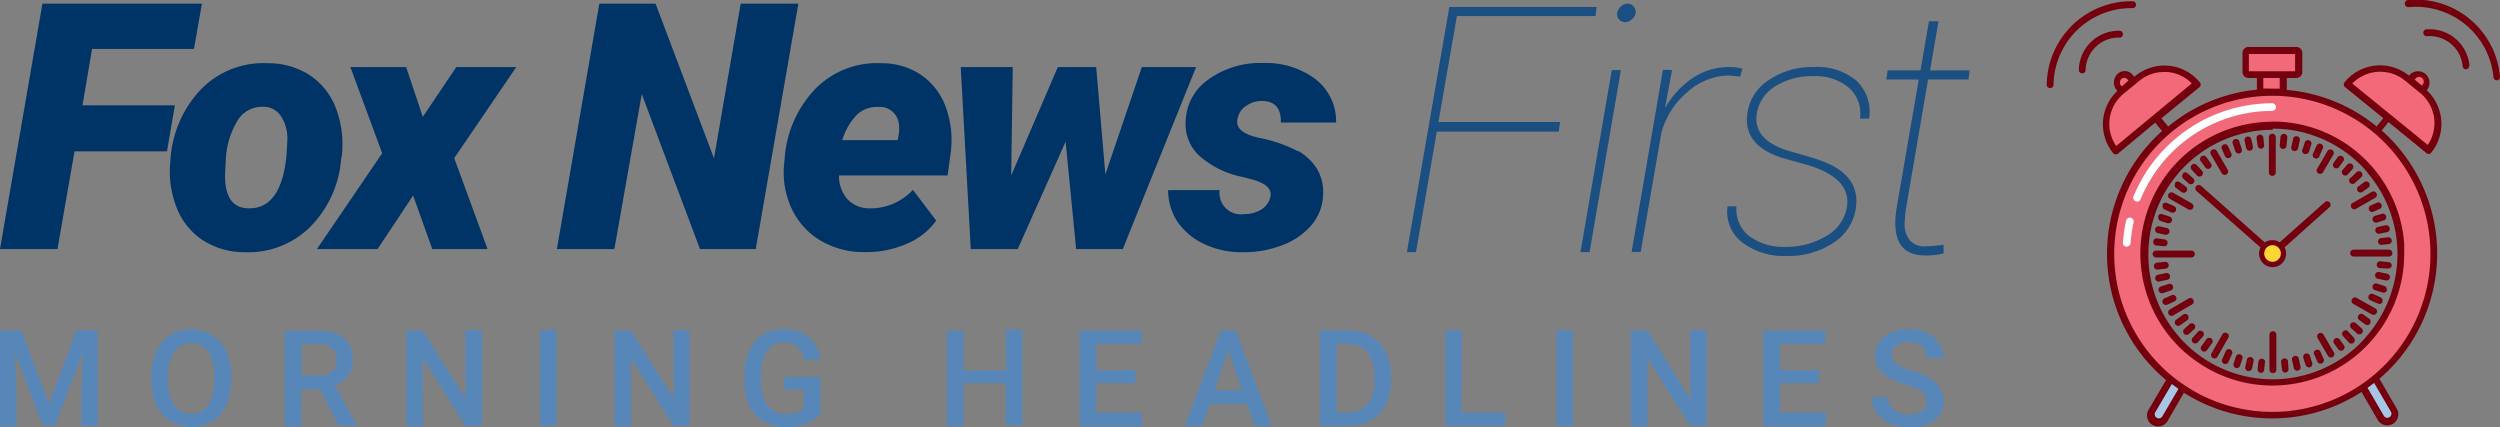 <svg xmlns="http://www.w3.org/2000/svg" width="261" height="44.6" viewBox="0 0 261 44.6"><rect x="0" y="0" width="261" height="44.6" fill="#808080" stroke="none"/><defs><style>.a{fill:#036;}.b{fill:#1b4e81;}.c{fill:#5787b8;}.d{fill:#f26a7a;}.e{fill:#a7c6e5;}.f{fill:#74000e;}.g{fill:#ffd633;}.h{fill:#fff;}</style></defs><title>fox-news-first</title><path class="a" d="M8.61,11l1-5.89H20.25L21.08.38H4.43L0,26H6l1.78-10.2h9.65L18.26,11Zm27.08,5.22a10.66,10.66,0,0,0-.62-4.92,7.18,7.18,0,0,0-2.73-3.45A8,8,0,0,0,27.92,6.6,9.09,9.09,0,0,0,21,9.31a11.72,11.72,0,0,0-3.21,7.45,10.35,10.35,0,0,0,.64,4.89,7.22,7.22,0,0,0,2.73,3.42,8,8,0,0,0,4.38,1.26,9.15,9.15,0,0,0,6.82-2.62,11.27,11.27,0,0,0,3.25-7.07Zm-5.78,0q-.55,5.63-4,5.53-2.64-.07-2.39-4l.05-1a8.55,8.55,0,0,1,1.31-4.29,3,3,0,0,1,2.63-1.31,2.15,2.15,0,0,1,1.84,1A4.31,4.31,0,0,1,30,14.66ZM47.64,7l-3.5,5.2L42.4,7H36.58l3.32,9L33.09,26h6.33l3.71-5.59,2,5.59h5.77l-3.48-9.49L53.9,7ZM77.33.38,74.54,16.53,68.44.38H62.57L58.14,26h6L67,9.82,73.08,26H78.9L83.35.38ZM96.19,7.84A7.36,7.36,0,0,0,92,6.6a9,9,0,0,0-6.83,2.63,11.66,11.66,0,0,0-3.26,7.43l-.05.49a8.88,8.88,0,0,0,.81,4.67,7.58,7.58,0,0,0,3,3.3,8.84,8.84,0,0,0,4.54,1.2h.32a10.54,10.54,0,0,0,4.21-.9,7.16,7.16,0,0,0,3-2.39l-2.43-3.21a6,6,0,0,1-4.52,1.93,3.1,3.1,0,0,1-2.36-1,3.71,3.71,0,0,1-.84-2.43H98.93l.33-2.41a10.2,10.2,0,0,0-.53-4.76A6.94,6.94,0,0,0,96.19,7.84Zm-2.37,6.28-.11.51H87.93a6.46,6.46,0,0,1,1.57-2.69,3,3,0,0,1,2.14-.77A2,2,0,0,1,93.85,13,3.86,3.86,0,0,1,93.81,14.13ZM119.21,7l-3.81,11.2L114.44,7h-4l-4.87,11.32L105.73,7h-5.43l1.05,19h4.9l5-11.21L112.35,26h4.87l7.65-19Zm16.27,8.78a14.62,14.62,0,0,0-3.78-1.34q-2.81-.53-2.51-2a2,2,0,0,1,.9-1.38,2.83,2.83,0,0,1,1.63-.52q2.06,0,2,2.25l5.77,0a5.56,5.56,0,0,0-2.12-4.5,8.59,8.59,0,0,0-5.44-1.71,9.27,9.27,0,0,0-5.72,1.68,5.52,5.52,0,0,0-2.43,4.46,4.49,4.49,0,0,0,1.34,3.46,9.61,9.61,0,0,0,4.48,2.27l1.25.32q2,.58,1.79,1.74a2.09,2.09,0,0,1-.95,1.36,3.32,3.32,0,0,1-1.83.48,2.22,2.22,0,0,1-2.53-2.5l-5.38,0a6,6,0,0,0,1,3.33,6.82,6.82,0,0,0,2.76,2.29,8.94,8.94,0,0,0,3.82.86,11.12,11.12,0,0,0,4.4-.76A7.28,7.28,0,0,0,137,23.4a5.08,5.08,0,0,0,1.13-3.08,4.7,4.7,0,0,0-.65-2.71A5.65,5.65,0,0,0,135.48,15.73Z"/><path class="b" d="M152.1,1.68h14.47l.12-.95H151.31l-4.43,25.59h.95L150,13.74h12.73l.14-1H150.17ZM165,26.32h.95l3.27-19h-.95ZM170.75,1.4a.84.84,0,0,0-.18-.7.81.81,0,0,0-.66-.32,1,1,0,0,0-.69.3,1.11,1.11,0,0,0-.38.65A.8.8,0,0,0,169,2a.85.85,0,0,0,.65.32,1.06,1.06,0,0,0,.7-.29A1.06,1.06,0,0,0,170.75,1.4ZM181.67,8l.23-.82A4.35,4.35,0,0,0,180.57,7a6.82,6.82,0,0,0-3.83,1.13,9.39,9.39,0,0,0-2.92,3.17l.74-4h-.95l-3.27,19h.95l2.16-12.45a8.43,8.43,0,0,1,2.71-4.23,6.59,6.59,0,0,1,4.38-1.74Zm7.62-1a8,8,0,0,0-4.57,1.32,4.93,4.93,0,0,0-2.29,3.48q-.49,3.34,3.55,4.66l2,.56q5.45,1.39,4.82,4.69a4.26,4.26,0,0,1-2.07,2.89,8,8,0,0,1-4.18,1.17,6.11,6.11,0,0,1-3.95-1.13,3.56,3.56,0,0,1-1.31-3.1h-.93a4,4,0,0,0,1.51,3.75,7.2,7.2,0,0,0,4.69,1.43,8.44,8.44,0,0,0,4.83-1.36,5.14,5.14,0,0,0,2.36-3.63q.51-3.44-3.59-4.94l-.88-.3-2.62-.76q-3.76-1.18-3.23-4a4.11,4.11,0,0,1,2-2.78,7.28,7.28,0,0,1,3.92-1A5.36,5.36,0,0,1,193,9.14a3.59,3.59,0,0,1,1.18,3.24h.95a4.45,4.45,0,0,0-1.37-4A6.4,6.4,0,0,0,189.29,7Zm12,1.3h4.22l.12-.95H201.5l.88-5.13h-1l-.88,5.13h-3.43l-.14.95h3.39L198,21.76a8.84,8.84,0,0,0-.12,1.83q.12,3.08,3.11,3.08a7.66,7.66,0,0,0,1.92-.21l0-.9q-1.42.16-1.92.16a2,2,0,0,1-1.65-.69,2.71,2.71,0,0,1-.49-1.87l.07-1Z"/><path class="c" d="M5.11,42.14,2.24,34.51H0v10H1.72V41.18L1.55,36.8l2.93,7.66H5.72L8.66,36.8l-.17,4.39v3.28h1.72v-10H8Zm17-7.18a4.25,4.25,0,0,0-4.31,0,3.88,3.88,0,0,0-1.46,1.71,6.05,6.05,0,0,0-.52,2.57v.56a5.91,5.91,0,0,0,.52,2.52A3.88,3.88,0,0,0,17.85,44a4.24,4.24,0,0,0,4.32,0,3.83,3.83,0,0,0,1.45-1.7,6.11,6.11,0,0,0,.51-2.57v-.55a6,6,0,0,0-.52-2.55A3.83,3.83,0,0,0,22.15,35Zm.24,4.79a4.41,4.41,0,0,1-.62,2.56,2,2,0,0,1-1.77.88,2.06,2.06,0,0,1-1.77-.9,4.32,4.32,0,0,1-.64-2.54v-.57a4.27,4.27,0,0,1,.65-2.48,2.21,2.21,0,0,1,3.53,0,4.35,4.35,0,0,1,.63,2.54Zm14-.55a2.8,2.8,0,0,0,.48-1.67,2.74,2.74,0,0,0-.94-2.24,4.07,4.07,0,0,0-2.66-.77h-3.5v10h1.73V40.64h1.93l2,3.83h1.85v-.09L35,40.23A3.07,3.07,0,0,0,36.38,39.2Zm-3.11,0H31.49V35.91h1.83a1.93,1.93,0,0,1,1.36.45,1.64,1.64,0,0,1,.45,1.24,1.54,1.54,0,0,1-.49,1.21A2,2,0,0,1,33.27,39.24ZM48.6,41.6l-4.45-7.09H42.42v10h1.73V37.4l4.44,7.06h1.73v-10H48.6Zm7.78,2.86H58.1v-10H56.38ZM70.33,41.6l-4.45-7.09H64.15v10h1.73V37.4l4.44,7.06H72v-10H70.33Zm11.54-.93h2.05v1.95a2.49,2.49,0,0,1-1.89.6,2.24,2.24,0,0,1-1.89-.89,4,4,0,0,1-.68-2.5v-.76a4.26,4.26,0,0,1,.63-2.46,2,2,0,0,1,1.77-.84,1.91,1.91,0,0,1,2.08,1.8h1.7a3.55,3.55,0,0,0-1.18-2.37,4,4,0,0,0-2.64-.82,3.75,3.75,0,0,0-3,1.27,5.27,5.27,0,0,0-1.08,3.52v.78a5.68,5.68,0,0,0,.54,2.46A3.78,3.78,0,0,0,79.75,44,4.28,4.28,0,0,0,82,44.6a6.11,6.11,0,0,0,2.17-.36,3.31,3.31,0,0,0,1.5-1.07V39.36H81.86Zm23.18-2h-4.45V34.51H98.86v10h1.73V40H105v4.42h1.72v-10H105ZM114.46,40h4.09V38.65h-4.09V35.91h4.73V34.51h-6.46v10h6.51V43.08h-4.78Zm13-5.51-3.76,10h1.8l.81-2.32h3.86l.81,2.32h1.8l-3.77-10Zm-.67,6.24,1.44-4.13,1.44,4.13Zm16.32-5.65a4.61,4.61,0,0,0-2.34-.59H137.8v10h2.86a4.82,4.82,0,0,0,2.39-.58,4,4,0,0,0,1.61-1.65,5.27,5.27,0,0,0,.56-2.49v-.5a5.29,5.29,0,0,0-.56-2.47A4,4,0,0,0,143.09,35.1Zm.41,4.69a3.71,3.71,0,0,1-.74,2.44,2.6,2.6,0,0,1-2.09.85h-1.13V35.91h1.21a2.5,2.5,0,0,1,2,.85,3.8,3.8,0,0,1,.7,2.47Zm9.11-5.28h-1.73v10h6.25V43.08H152.6Zm9.87,10h1.72v-10h-1.72Zm13.95-2.86L172,34.51h-1.73v10H172V37.4l4.44,7.06h1.73v-10h-1.72ZM185.83,40h4.09V38.65h-4.09V35.91h4.73V34.51H184.1v10h6.51V43.08h-4.78Zm16.71.53a3,3,0,0,0-1-1,7.67,7.67,0,0,0-1.87-.79A5.82,5.82,0,0,1,198,38a1.09,1.09,0,0,1-.51-.91,1.21,1.21,0,0,1,.47-1,2.11,2.11,0,0,1,1.32-.36,2,2,0,0,1,1.4.44,1.56,1.56,0,0,1,.49,1.22h1.72a2.8,2.8,0,0,0-.46-1.57,3,3,0,0,0-1.28-1.09,4.3,4.3,0,0,0-1.85-.38,4,4,0,0,0-2.55.78,2.43,2.43,0,0,0-1,2,2.55,2.55,0,0,0,1.36,2.23,8,8,0,0,0,1.91.81,5.56,5.56,0,0,1,1.66.72,1.2,1.2,0,0,1,.46,1,1.18,1.18,0,0,1-.45,1,2.13,2.13,0,0,1-1.36.37,2.45,2.45,0,0,1-1.61-.46,1.61,1.61,0,0,1-.56-1.31h-1.73a2.75,2.75,0,0,0,.5,1.64,3.34,3.34,0,0,0,1.41,1.1,4.86,4.86,0,0,0,2,.4,4.14,4.14,0,0,0,2.59-.73,2.37,2.37,0,0,0,1-2A2.63,2.63,0,0,0,202.54,40.55Z"/><path class="d" d="M238.39,11.45h-2.46V7.79h2.46ZM240,5.52a.26.26,0,0,0-.26-.26l-5,0a.26.26,0,0,0-.26.26v2a.26.26,0,0,0,.26.26l5,0a.26.26,0,0,0,.26-.26Zm14.14,20.9A16.84,16.84,0,1,1,237.2,9.63,16.84,16.84,0,0,1,254.1,26.42Zm-3.44,0a13.41,13.41,0,1,0-13.36,13.45A13.41,13.41,0,0,0,250.66,26.43ZM229.33,8.81h0a4.42,4.42,0,0,0-6.23-.6l-1.64,1.35a4.42,4.42,0,0,0-.6,6.23h0Zm-8.14.33.32.39,1.29-1.07-.32-.39h0a.84.84,0,0,0-1.29,1.07Zm32.37,6.55h0a4.42,4.42,0,0,0-.64-6.22l-1.65-1.34a4.42,4.42,0,0,0-6.22.63h0ZM253.2,9A.84.84,0,0,0,251.9,8h0l-.32.39,1.3,1.06L253.2,9Z"/><path class="e" d="M226.62,39.56l1.29.89L226,43.71a.78.78,0,0,1-1.36-.78Zm23.32,3.3-2-3.39-1.29.9,1.9,3.29a.78.78,0,0,0,1.36-.79Z"/><path class="f" d="M236.52,12.73a13.76,13.76,0,0,0-9,23.51h0l.14.14a13.89,13.89,0,0,0,2,1.58,13.66,13.66,0,0,0,7.6,2.29h0A13.76,13.76,0,0,0,251,26.43h0c0-.33,0-.65,0-1a13.76,13.76,0,0,0-13.72-12.74h0Zm.73.7a13,13,0,0,1,9.2,3.79q.46.46.87,1a13.05,13.05,0,0,1,.05,16.53q-.41.5-.87,1a13,13,0,0,1-9.21,3.85h0a13,13,0,0,1-8.73-3.35l0,0-.42-.4a13,13,0,0,1-3.85-9.21h0a13,13,0,0,1,13-13.09ZM236.87,18V14.32a.36.36,0,0,1,.36-.36h0a.36.36,0,0,1,.36.36v2.2h0V18a.36.36,0,0,1-.36.36h0A.36.36,0,0,1,236.87,18Zm12.9,8.42h0a.36.36,0,0,1-.36.36h-3.69a.36.36,0,0,1,0-.72h3.69A.36.36,0,0,1,249.76,26.44ZM230.83,16.15a.36.36,0,1,1,.62-.36l1.1,1.9a.36.36,0,1,1-.62.36Zm-4.44,4.11a.36.36,0,0,1,.49-.13l1.91,1.09a.36.36,0,1,1-.36.62l-1.91-1.09A.36.36,0,0,1,226.4,20.25Zm-1.66,6.26a.36.36,0,0,1,.36-.36h3.69a.36.36,0,0,1,0,.72H225.1A.36.36,0,0,1,224.74,26.51Zm4.09,5.28-1.9,1.11a.36.36,0,1,1-.36-.62l1.9-1.11a.36.36,0,1,1,.36.62Zm3.79,3.5-1.09,1.91a.36.36,0,1,1-.62-.36L232,34.94a.36.36,0,1,1,.62.36Zm11.06,1.51a.36.36,0,0,1-.62.36l-1.11-1.9a.36.36,0,0,1,.62-.36Zm4.44-4.11a.36.36,0,0,1-.49.13l-1.91-1.09a.36.36,0,1,1,.36-.62L248,32.21A.36.36,0,0,1,248.11,32.7Zm-2.43-11.54,1.9-1.11a.36.36,0,1,1,.36.62L246,21.78a.36.36,0,1,1-.36-.62Zm-3.79-3.5L243,15.75a.36.36,0,0,1,.62.36L242.51,18a.36.36,0,0,1-.62-.36Zm-12.59,1.75a.36.36,0,0,0,0,.51L236,25.84a1.41,1.41,0,0,0,1.26,2.05h0a1.41,1.41,0,0,0,1.25-2.06l4.71-4.22a.36.36,0,0,0-.48-.53L238,25.3a1.4,1.4,0,0,0-.78-.23h0a1.4,1.4,0,0,0-.78.24l-6.66-5.92A.36.36,0,0,0,229.31,19.41Zm6.28-5a.36.36,0,0,1,.71-.08l.09.81a.36.36,0,0,1-.32.39h0a.36.36,0,0,1-.36-.32Zm-1.25.24a.36.36,0,0,1,.7-.15l.17.8a.36.36,0,0,1-.27.43h-.08a.36.36,0,0,1-.35-.28Zm-1.22.37a.36.36,0,1,1,.68-.22l.25.77a.36.36,0,0,1-.23.45l-.11,0a.36.36,0,0,1-.34-.25Zm-1.17.49a.36.36,0,0,1,.65-.29l.33.74a.36.36,0,1,1-.65.29Zm-2.16,1.34a.36.36,0,1,1,.58-.42l.48.66a.36.36,0,0,1-.58.42Zm-1,.83a.36.36,0,0,1,.53-.48l.55.6a.36.36,0,1,1-.53.48Zm-.9.42a.36.36,0,0,1,.51,0l.61.54a.36.36,0,0,1-.48.53l-.61-.54A.36.36,0,0,1,227.93,18.13Zm-.82,1a.36.36,0,0,1,.5-.08l.66.48a.36.36,0,0,1-.42.58l-.66-.48A.36.36,0,0,1,227.1,19.15Zm-1.3,2.27a.36.36,0,0,1,.47-.18l.74.33a.36.36,0,1,1-.29.66l-.74-.33A.36.36,0,0,1,225.8,21.42Zm-.47,1.22a.36.36,0,0,1,.45-.23l.78.25a.36.36,0,0,1-.11.7l-.11,0-.78-.25A.36.36,0,0,1,225.34,22.65ZM225,23.91a.36.36,0,0,1,.42-.28l.8.17a.36.36,0,0,1-.07.71h-.07l-.8-.17A.36.36,0,0,1,225,23.91Zm-.2,1.29a.36.36,0,0,1,.39-.32L226,25a.36.36,0,0,1,0,.71h0l-.81-.08A.36.36,0,0,1,224.8,25.21Zm.36,2.94a.36.36,0,0,1,0-.71l.81-.09a.36.36,0,1,1,.08.71l-.81.09Zm.2,1.26a.36.36,0,0,1-.08-.71l.8-.17a.36.36,0,1,1,.15.7l-.8.17Zm.45,1.21-.11,0a.36.36,0,0,1-.11-.7l.77-.25a.36.36,0,1,1,.22.68Zm1.24.84-.74.33a.36.36,0,1,1-.29-.65l.74-.33a.36.36,0,0,1,.29.65Zm1.26,2-.66.48a.36.36,0,1,1-.42-.58l.66-.48a.36.36,0,1,1,.42.58Zm.78.9-.6.55a.36.36,0,0,1-.48-.53l.6-.55a.36.36,0,0,1,.48.53Zm.87.81-.54.61a.36.36,0,0,1-.53-.48l.54-.61a.36.36,0,1,1,.53.48Zm.95.71-.48.66a.36.36,0,1,1-.58-.42l.48-.66a.36.36,0,1,1,.58.42ZM233,37l-.33.74a.36.36,0,1,1-.65-.29l.33-.74A.36.36,0,1,1,233,37Zm1.12.39-.25.78a.36.36,0,0,1-.34.25l-.11,0a.36.36,0,0,1-.23-.45l.25-.78a.36.36,0,0,1,.68.22Zm1.16.27-.17.8a.36.36,0,0,1-.35.28h-.07a.36.36,0,0,1-.28-.42l.17-.8a.36.36,0,0,1,.7.15Zm1.18.14-.08.81a.36.36,0,0,1-.36.32h0a.36.36,0,0,1-.32-.39l.08-.81a.36.36,0,0,1,.71.07Zm1.19,0v.81a.36.36,0,0,1-.25.34h-.18a.36.36,0,0,1-.29-.35v-2.2h0V34.94a.36.36,0,0,1,.36-.36.35.35,0,0,1,.36.36v2.88Zm1.27.71a.36.36,0,0,1-.32.39h0a.36.36,0,0,1-.36-.32l-.09-.81a.36.36,0,0,1,.71-.08Zm1.25-.24a.36.36,0,0,1-.27.43h-.08a.36.36,0,0,1-.35-.28l-.17-.8a.36.36,0,1,1,.7-.15Zm1.22-.37a.36.36,0,0,1-.23.45l-.11,0a.36.36,0,0,1-.34-.25l-.25-.77a.36.36,0,0,1,.68-.22Zm1.17-.49a.36.36,0,1,1-.65.29l-.33-.74a.36.36,0,0,1,.65-.29Zm2.16-1.34a.36.36,0,0,1-.58.42l-.48-.66a.36.36,0,0,1,.58-.42Zm1-.83a.36.36,0,1,1-.53.48l-.55-.6a.36.36,0,1,1,.53-.48Zm.87-.93a.36.36,0,0,1-.48.53l-.61-.54a.36.36,0,1,1,.48-.53Zm.85-.52a.36.36,0,0,1-.5.08l-.66-.48a.36.36,0,0,1,.42-.58l.66.48A.36.36,0,0,1,247.4,33.8Zm1.3-2.27a.36.36,0,0,1-.47.18l-.75-.33a.36.36,0,1,1,.29-.65l.75.33A.36.36,0,0,1,248.7,31.53Zm.47-1.22a.36.36,0,0,1-.34.25l-.11,0-.78-.25a.36.36,0,1,1,.22-.68l.78.25A.36.36,0,0,1,249.16,30.31ZM249.5,29a.36.36,0,0,1-.35.28h-.07l-.8-.17a.36.36,0,1,1,.15-.7l.8.17A.36.36,0,0,1,249.5,29Zm.2-1.29a.36.36,0,0,1-.36.32h0L248.5,28a.36.36,0,1,1,.07-.71l.81.08A.36.36,0,0,1,249.7,27.74Zm0-2.62a.36.36,0,0,1-.32.39l-.81.09h0a.36.36,0,0,1,0-.71l.81-.09A.36.36,0,0,1,249.69,25.13Zm-.21-1.29a.36.36,0,0,1-.27.43l-.8.17h-.08a.36.36,0,0,1-.08-.71l.8-.17A.36.36,0,0,1,249.48,23.84Zm-.79-1.49a.36.36,0,0,1,.22.68l-.77.25-.11,0a.36.36,0,0,1-.11-.7Zm-1.24-.84.74-.33a.36.36,0,0,1,.29.65l-.74.33a.36.36,0,0,1-.29-.65Zm-1.26-2,.66-.48a.36.36,0,0,1,.42.58l-.66.48a.36.36,0,0,1-.42-.58Zm-.78-.9L246,18a.36.36,0,1,1,.48.53l-.6.55a.36.36,0,1,1-.48-.53Zm-.87-.81.54-.61a.36.36,0,0,1,.53.48l-.54.61a.36.36,0,0,1-.53-.48Zm-.95-.72.48-.66a.36.36,0,0,1,.58.42l-.48.66a.36.36,0,0,1-.58-.42ZM241.5,16l.33-.74a.36.36,0,1,1,.65.29l-.33.74a.36.36,0,1,1-.65-.29Zm-1.12-.39.25-.77a.36.36,0,0,1,.68.22l-.25.77a.36.36,0,0,1-.34.25l-.11,0A.36.36,0,0,1,240.38,15.57Zm-1.16-.27.17-.8a.36.36,0,1,1,.7.15l-.17.8a.36.36,0,0,1-.35.28h-.07A.36.36,0,0,1,239.22,15.3ZM238,15.16l.08-.81a.36.36,0,1,1,.71.07l-.08.81a.36.36,0,0,1-.36.32h0A.36.36,0,0,1,238,15.16ZM221.26,3.92a3.46,3.46,0,0,0-3.52,3.39.36.36,0,0,1-.36.35h0a.36.36,0,0,1-.35-.36,4.17,4.17,0,0,1,4.25-4.09.36.36,0,0,1,0,.72ZM261,8a.36.36,0,0,1-.32.39h0a.36.36,0,0,1-.36-.33A8.12,8.12,0,0,0,251.47.75.36.36,0,1,1,251.4,0,8.82,8.82,0,0,1,261,8ZM222.65.85a8.12,8.12,0,0,0-8.26,8,.36.36,0,0,1-.36.35h0a.36.36,0,0,1-.35-.36A8.83,8.83,0,0,1,222.5.13h.17A.36.36,0,0,1,223,.5.35.35,0,0,1,222.65.85Zm35.13,6a.36.36,0,0,1-.32.39h0a.36.36,0,0,1-.36-.33,3.46,3.46,0,0,0-3.76-3.13.36.36,0,0,1-.07-.71,4.17,4.17,0,0,1,4.54,3.77ZM253.34,16a.36.36,0,0,0,.23.08h0a.36.36,0,0,0,.24-.13,4.78,4.78,0,0,0-.47-6.53l.1-.12a1.2,1.2,0,0,0-1.85-1.51l-.09.11,0,0a4.78,4.78,0,0,0-6.73.69.36.36,0,0,0,.05.5l4,3.25-.7.86a17.12,17.12,0,0,0-9.38-3.81V8.14h1a.62.62,0,0,0,.62-.62h0v-2a.62.62,0,0,0-.62-.62h0l-5,0a.62.62,0,0,0-.62.62v2a.62.62,0,0,0,.62.62h.88V9.36a17.12,17.12,0,0,0-9.26,3.85l-.71-.86,4-3.27a.36.36,0,0,0,0-.5,4.78,4.78,0,0,0-6.73-.64l-.1.09-.14-.18a1.08,1.08,0,0,0-1.58-.16,1.25,1.25,0,0,0-.15,1.68h0l.1.13a4.77,4.77,0,0,0-.41,6.52.36.36,0,0,0,.5,0L225,12.81l.72.87a17.17,17.17,0,0,0,.42,26l-1.84,3.12a1.14,1.14,0,0,0,2,1.14L228,41a17.09,17.09,0,0,0,9.21,2.68h.05a17.09,17.09,0,0,0,9.28-2.76l1.69,2.91h0a1.14,1.14,0,0,0,2-1.15l-1.82-3.14a17.17,17.17,0,0,0,.24-25.92l.71-.88ZM221.48,8.24a.43.43,0,0,1,.64.06l.09.11-.7.61-.09-.11A.5.5,0,0,1,221.48,8.24Zm-.55,7a4.07,4.07,0,0,1,.76-5.44l1.64-1.35a4,4,0,0,1,2.58-.93l.4,0a4,4,0,0,1,2.51,1.19Zm15.36-6V8.14H238V9.26Zm-1.51-1.83V5.64l4.83,0v1.8h-4.83Zm-9.06,36.1a.43.43,0,0,1-.74-.42l1.76-3,.69.51Zm23.91-.5a.43.43,0,0,1-.74.43l-1.72-2.95.69-.51Zm4.11-16.61A16.5,16.5,0,0,1,237.3,43h-.05a16.49,16.49,0,0,1-.05-33h.05A16.51,16.51,0,0,1,253.74,26.42ZM252.18,8.21a.48.48,0,0,1,.68-.07.48.48,0,0,1,.07.68l-.09.11-.74-.61Zm-6.6.51a4.07,4.07,0,0,1,5.48-.32l.3.24h0l1.3,1.06h0l0,0a4.07,4.07,0,0,1,.8,5.43Z"/><circle class="g" cx="237.25" cy="26.48" r="0.87" transform="translate(-0.08 0.73) rotate(-0.18)"/><path class="h" d="M222,25.75h0a.4.4,0,0,1-.37-.43,15.71,15.71,0,0,1,.34-2.29.4.4,0,0,1,.78.18,15,15,0,0,0-.32,2.17A.4.4,0,0,1,222,25.75Zm1.11-4.7a.4.4,0,0,1-.37-.55,15.66,15.66,0,0,1,14.47-9.72h0a.4.4,0,0,1,0,.8,14.86,14.86,0,0,0-13.73,9.22A.4.4,0,0,1,223.1,21.05Z"/></svg>